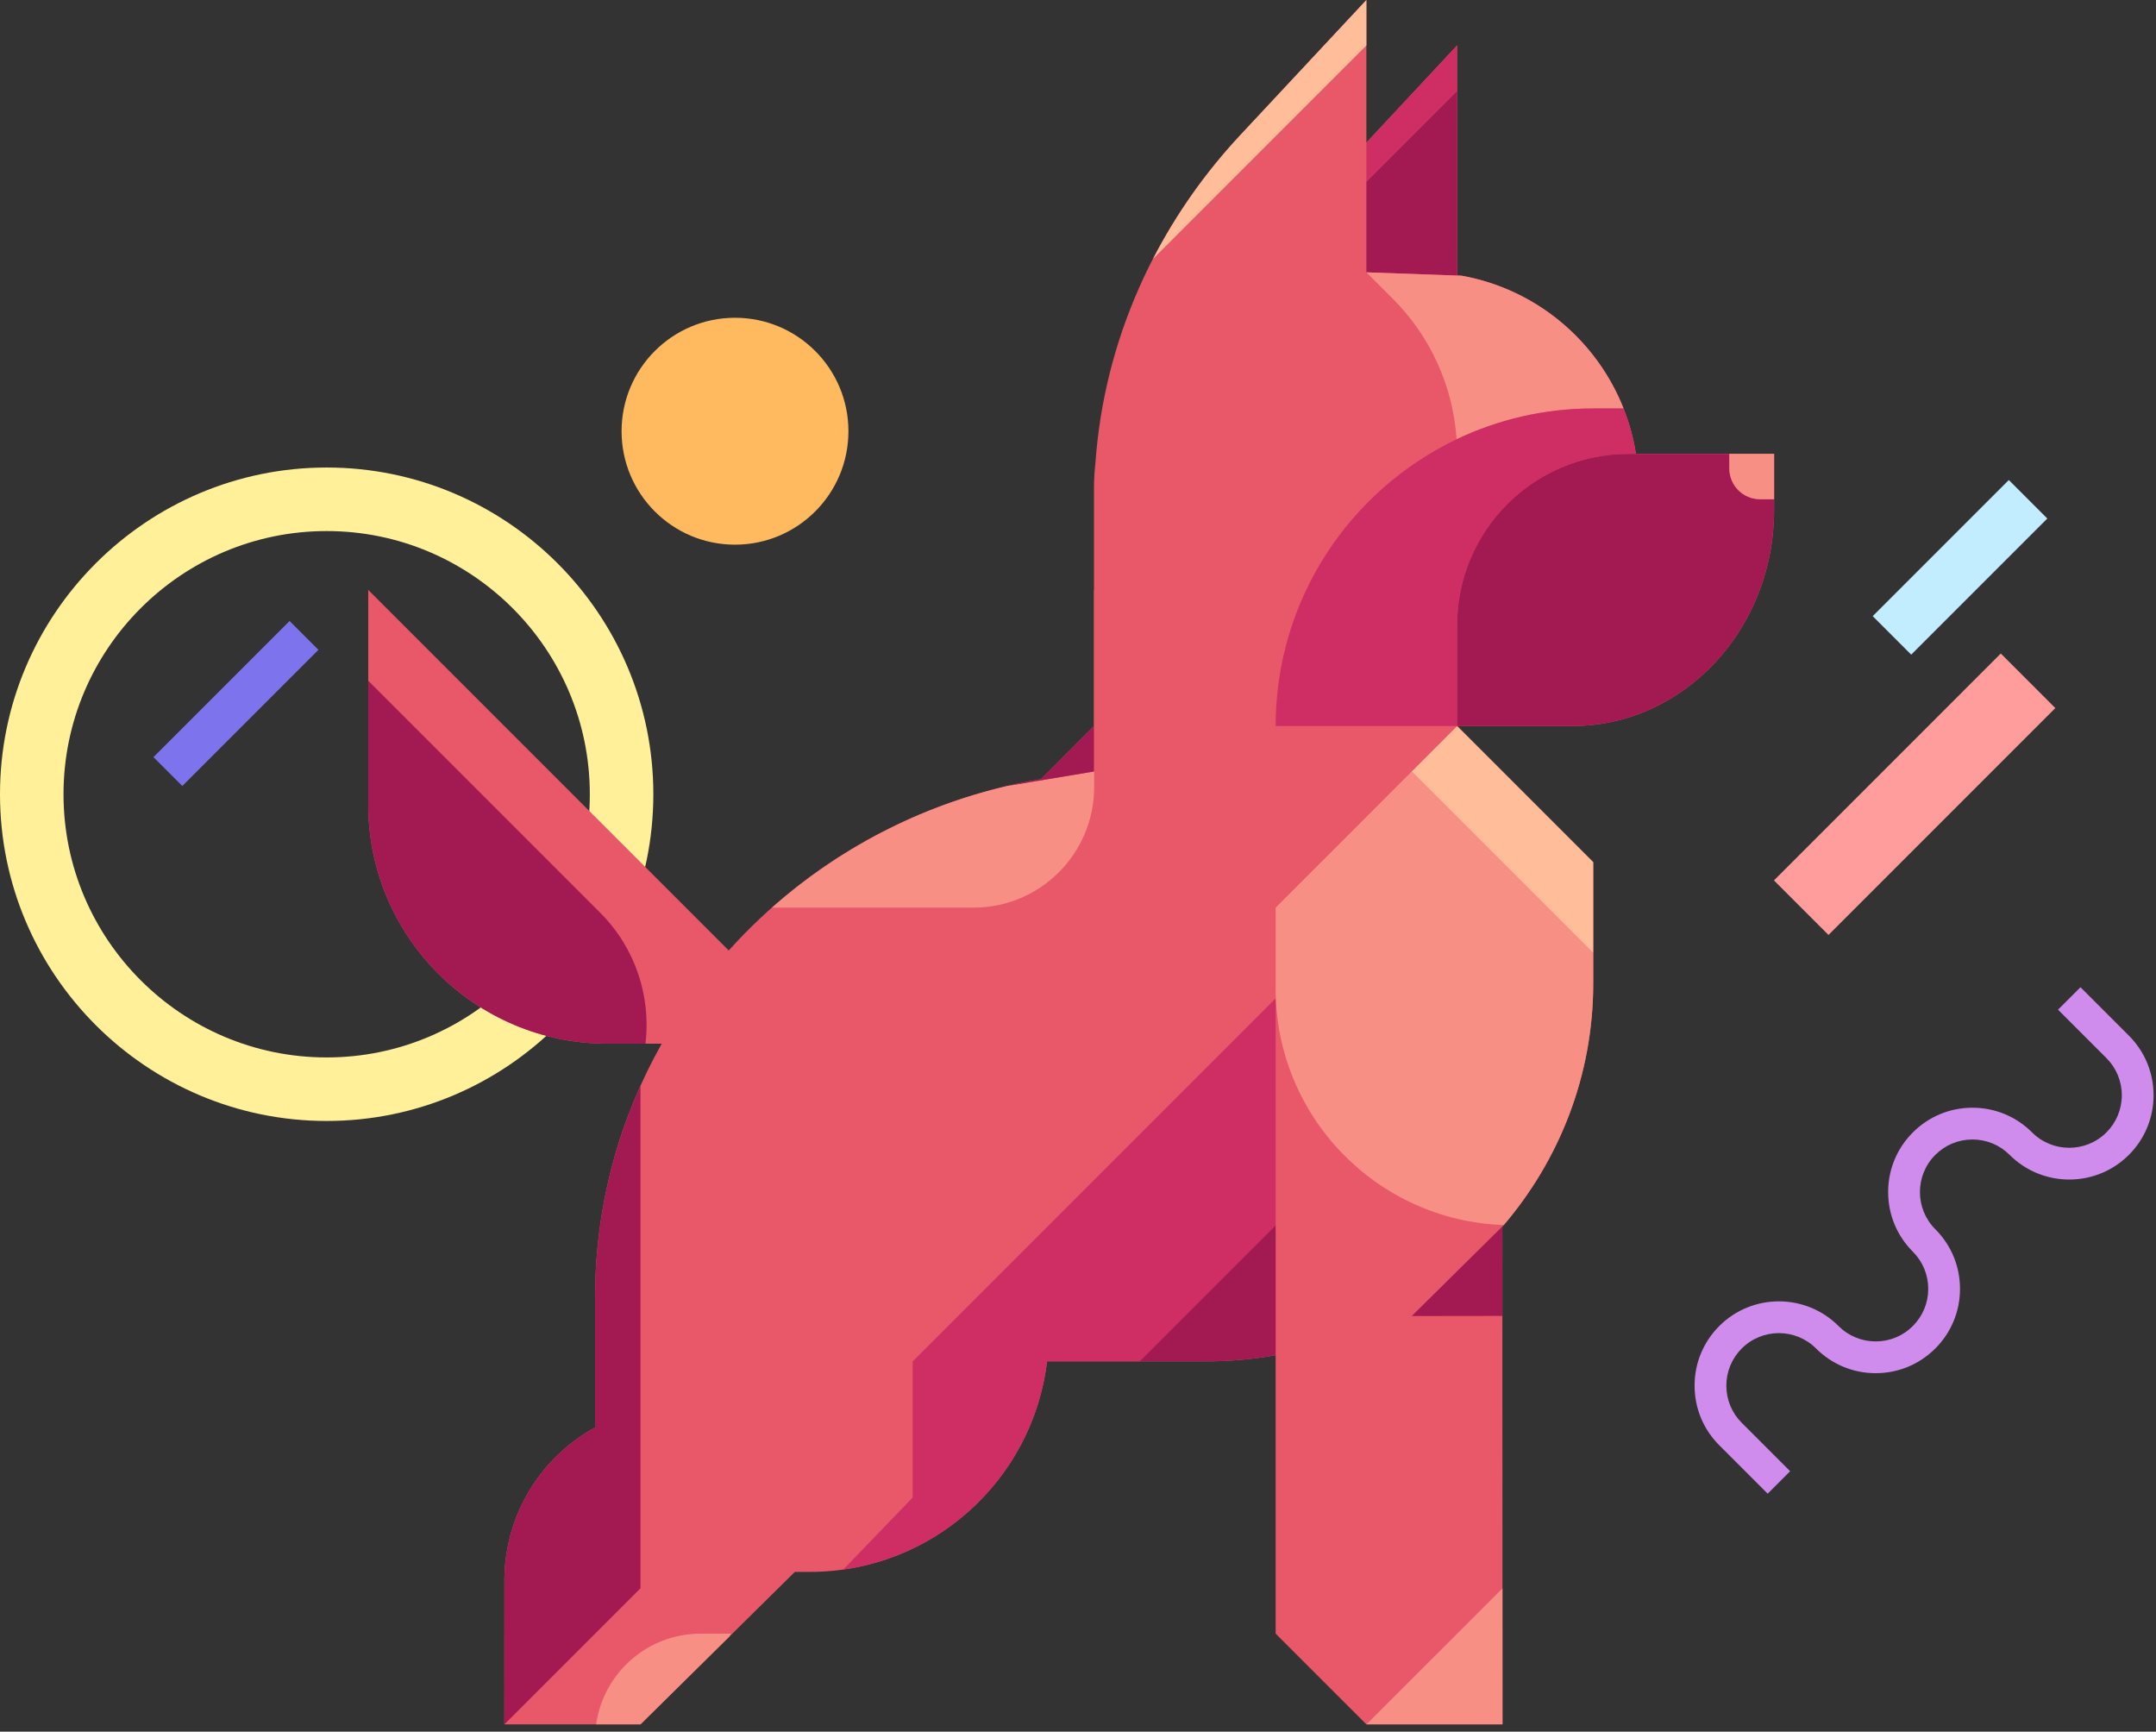 <svg width="198" height="159" viewBox="0 0 198 159" fill="none" xmlns="http://www.w3.org/2000/svg">
<rect x="0" y="0" width="198" height="159" fill="#333333" stroke="none"/>
<path d="M30 102.928C13.458 102.928 0 89.471 0 72.928C0 56.386 13.458 42.928 30 42.928C46.542 42.928 60 56.386 60 72.928C60 89.471 46.542 102.928 30 102.928ZM30 48.762C16.674 48.762 5.833 59.603 5.833 72.928C5.833 86.254 16.674 97.095 30 97.095C43.326 97.095 54.167 86.254 54.167 72.928C54.167 59.603 43.326 48.762 30 48.762Z" fill="#FFF099"/>
<path d="M67.5 50.012C73.253 50.012 77.917 45.348 77.917 39.595C77.917 33.842 73.253 29.178 67.5 29.178C61.747 29.178 57.084 33.842 57.084 39.595C57.084 45.348 61.747 50.012 67.5 50.012Z" fill="#FFBA5F"/>
<path d="M183.747 60.006L162.914 80.84L167.923 85.848L188.756 65.015L183.747 60.006Z" fill="#FF9C9C"/>
<path d="M184.484 44.076L171.984 56.576L175.519 60.111L188.019 47.611L184.484 44.076Z" fill="#C2ECFF"/>
<path d="M26.592 57.019L14.092 69.519L16.743 72.17L29.243 59.67L26.592 57.019Z" fill="#7D74ED"/>
<path d="M162.337 137.151L157.893 132.707C156.43 131.244 155.625 129.3 155.625 127.231C155.625 125.163 156.43 123.219 157.893 121.756C160.912 118.737 165.824 118.737 168.844 121.756C169.755 122.668 170.968 123.17 172.257 123.17C173.546 123.17 174.758 122.668 175.67 121.756C176.581 120.844 177.083 119.632 177.083 118.343C177.083 117.054 176.581 115.842 175.67 114.93C174.207 113.468 173.402 111.523 173.402 109.455C173.402 107.387 174.207 105.442 175.67 103.98C177.132 102.517 179.077 101.712 181.145 101.712C183.213 101.712 185.157 102.517 186.62 103.98C188.502 105.861 191.564 105.861 193.446 103.98C194.357 103.068 194.86 101.856 194.86 100.567C194.86 99.278 194.357 98.066 193.446 97.154L189.002 92.71L191.064 90.647L195.508 95.091C196.971 96.554 197.776 98.499 197.776 100.567C197.776 102.635 196.971 104.58 195.508 106.042C192.489 109.061 187.577 109.061 184.558 106.042C183.646 105.131 182.434 104.628 181.145 104.628C179.856 104.628 178.644 105.131 177.732 106.042C175.85 107.924 175.85 110.986 177.732 112.868C179.195 114.33 180 116.275 180 118.343C180 120.411 179.195 122.356 177.732 123.818C176.27 125.281 174.325 126.086 172.257 126.086C170.188 126.086 168.244 125.281 166.781 123.818C164.899 121.937 161.838 121.937 159.955 123.818C159.044 124.73 158.542 125.942 158.542 127.231C158.542 128.52 159.044 129.733 159.955 130.645L164.399 135.089L162.337 137.151Z" fill="#D08CED"/>
<path d="M72.996 144.333H74.367C85.604 144.333 94.862 135.888 96.157 125H110.82C112.982 125 115.096 124.801 117.151 124.438V150L125.485 158.333H137.985L137.971 112.64C143.176 106.601 146.318 98.805 146.318 90.288V79.167L133.818 66.667H144.375C154.621 66.667 162.928 57.782 162.928 46.821V41.667H150.241C148.913 33.232 142.252 26.571 133.818 25.243V4.167L125.485 13.095V0L113.899 12.412C106.039 20.833 101.389 31.402 100.604 42.478C100.518 43.229 100.468 43.99 100.468 44.764V66.667L95.603 71.538C84.245 73.451 74.215 79.157 66.924 87.273L33.818 54.167V73.873C33.818 86.001 43.65 95.833 55.778 95.833H60.771C56.891 102.708 54.674 110.605 54.653 119.007C54.653 119.026 54.651 119.045 54.651 119.064V119.131V125V131.074C49.601 133.826 46.202 139.269 46.321 145.487L46.318 158.333H58.818L72.996 144.333Z" fill="#E85869"/>
<path d="M100.484 72.265V54.173L100.468 54.187V66.667V70.839L92.585 72.154C84.369 74.063 76.951 77.975 70.897 83.339H89.41C95.526 83.339 100.484 78.381 100.484 72.265Z" fill="#F78F85"/>
<path d="M117.151 91.673L83.818 125.006V137.506L77.441 144.118C87.254 142.743 94.982 134.877 96.157 125H104.657L117.151 112.506V91.673Z" fill="#CE2E63"/>
<path d="M117.151 90.795C117.151 102.529 126.462 112.083 138.098 112.487C143.225 106.468 146.318 98.734 146.318 90.288V87.506L129.651 70.839L133.818 66.667L117.151 83.339V90.795Z" fill="#F78F85"/>
<path d="M129.651 120.839L137.973 120.828L137.971 112.64C138.009 112.596 138.044 112.55 138.082 112.506L129.651 120.839Z" fill="#A31952"/>
<path d="M104.657 125H110.82C112.982 125 115.096 124.801 117.151 124.438V112.506L104.657 125Z" fill="#A31952"/>
<path d="M55.778 95.833H59.28C59.796 91.498 58.35 87.038 55.117 83.805L33.818 62.506V73.873C33.818 86.001 43.65 95.833 55.778 95.833Z" fill="#A31952"/>
<path d="M58.818 99.696C56.157 105.607 54.67 112.138 54.653 119.007C54.653 119.026 54.651 119.045 54.651 119.064V119.131V125V131.074C49.601 133.826 46.202 139.269 46.321 145.488L46.318 158.333H46.324L58.818 145.839V99.696Z" fill="#A31952"/>
<path d="M100.469 66.667L95.603 71.538C94.585 71.71 93.581 71.922 92.585 72.154L100.469 70.839V66.667Z" fill="#A31952"/>
<path d="M137.984 158.333L137.98 145.843L125.49 158.333H137.984Z" fill="#F78F85"/>
<path d="M66.959 150.294L67.151 150.006H64.339C59.45 150.006 55.41 153.627 54.748 158.333H58.818L66.959 150.294Z" fill="#F78F85"/>
<path d="M146.318 87.506V79.167L133.818 66.667L129.651 70.839L146.318 87.506Z" fill="#FFBD99"/>
<path d="M125.484 25.006L134.24 25.319C134.099 25.293 133.959 25.266 133.818 25.243V8.339L125.484 16.673V25.006Z" fill="#A31952"/>
<path d="M127.925 27.447C131.382 30.903 133.445 35.489 133.768 40.337C137.568 38.523 141.821 37.506 146.312 37.506H149.103C146.626 31.237 141.038 26.541 134.24 25.319L125.484 25.006L127.925 27.447Z" fill="#F78F85"/>
<path d="M133.768 40.337C123.941 45.027 117.151 55.053 117.151 66.667H133.818V57.416C133.818 48.724 140.863 41.678 149.555 41.678H158.818V41.672H162.928V41.667H150.241C150.013 40.221 149.626 38.829 149.103 37.506H146.312C141.82 37.506 137.568 38.523 133.768 40.337Z" fill="#CE2E63"/>
<path d="M158.818 43.017V41.678H149.555C140.864 41.678 133.818 48.724 133.818 57.416V66.667H144.375C154.621 66.667 162.928 57.782 162.928 46.821V45.839H161.64C160.081 45.839 158.818 44.576 158.818 43.017Z" fill="#A31952"/>
<path d="M158.818 41.678V43.017C158.818 44.576 160.081 45.839 161.64 45.839H162.928V41.672H158.818V41.678Z" fill="#F78F85"/>
<path d="M113.899 12.412C110.672 15.869 107.996 19.692 105.897 23.76L125.484 4.173V0.006H125.479L113.899 12.412Z" fill="#FFBD99"/>
<path d="M133.818 8.339V4.167L125.484 13.095V16.673L133.818 8.339Z" fill="#CE2E63"/>
</svg>
